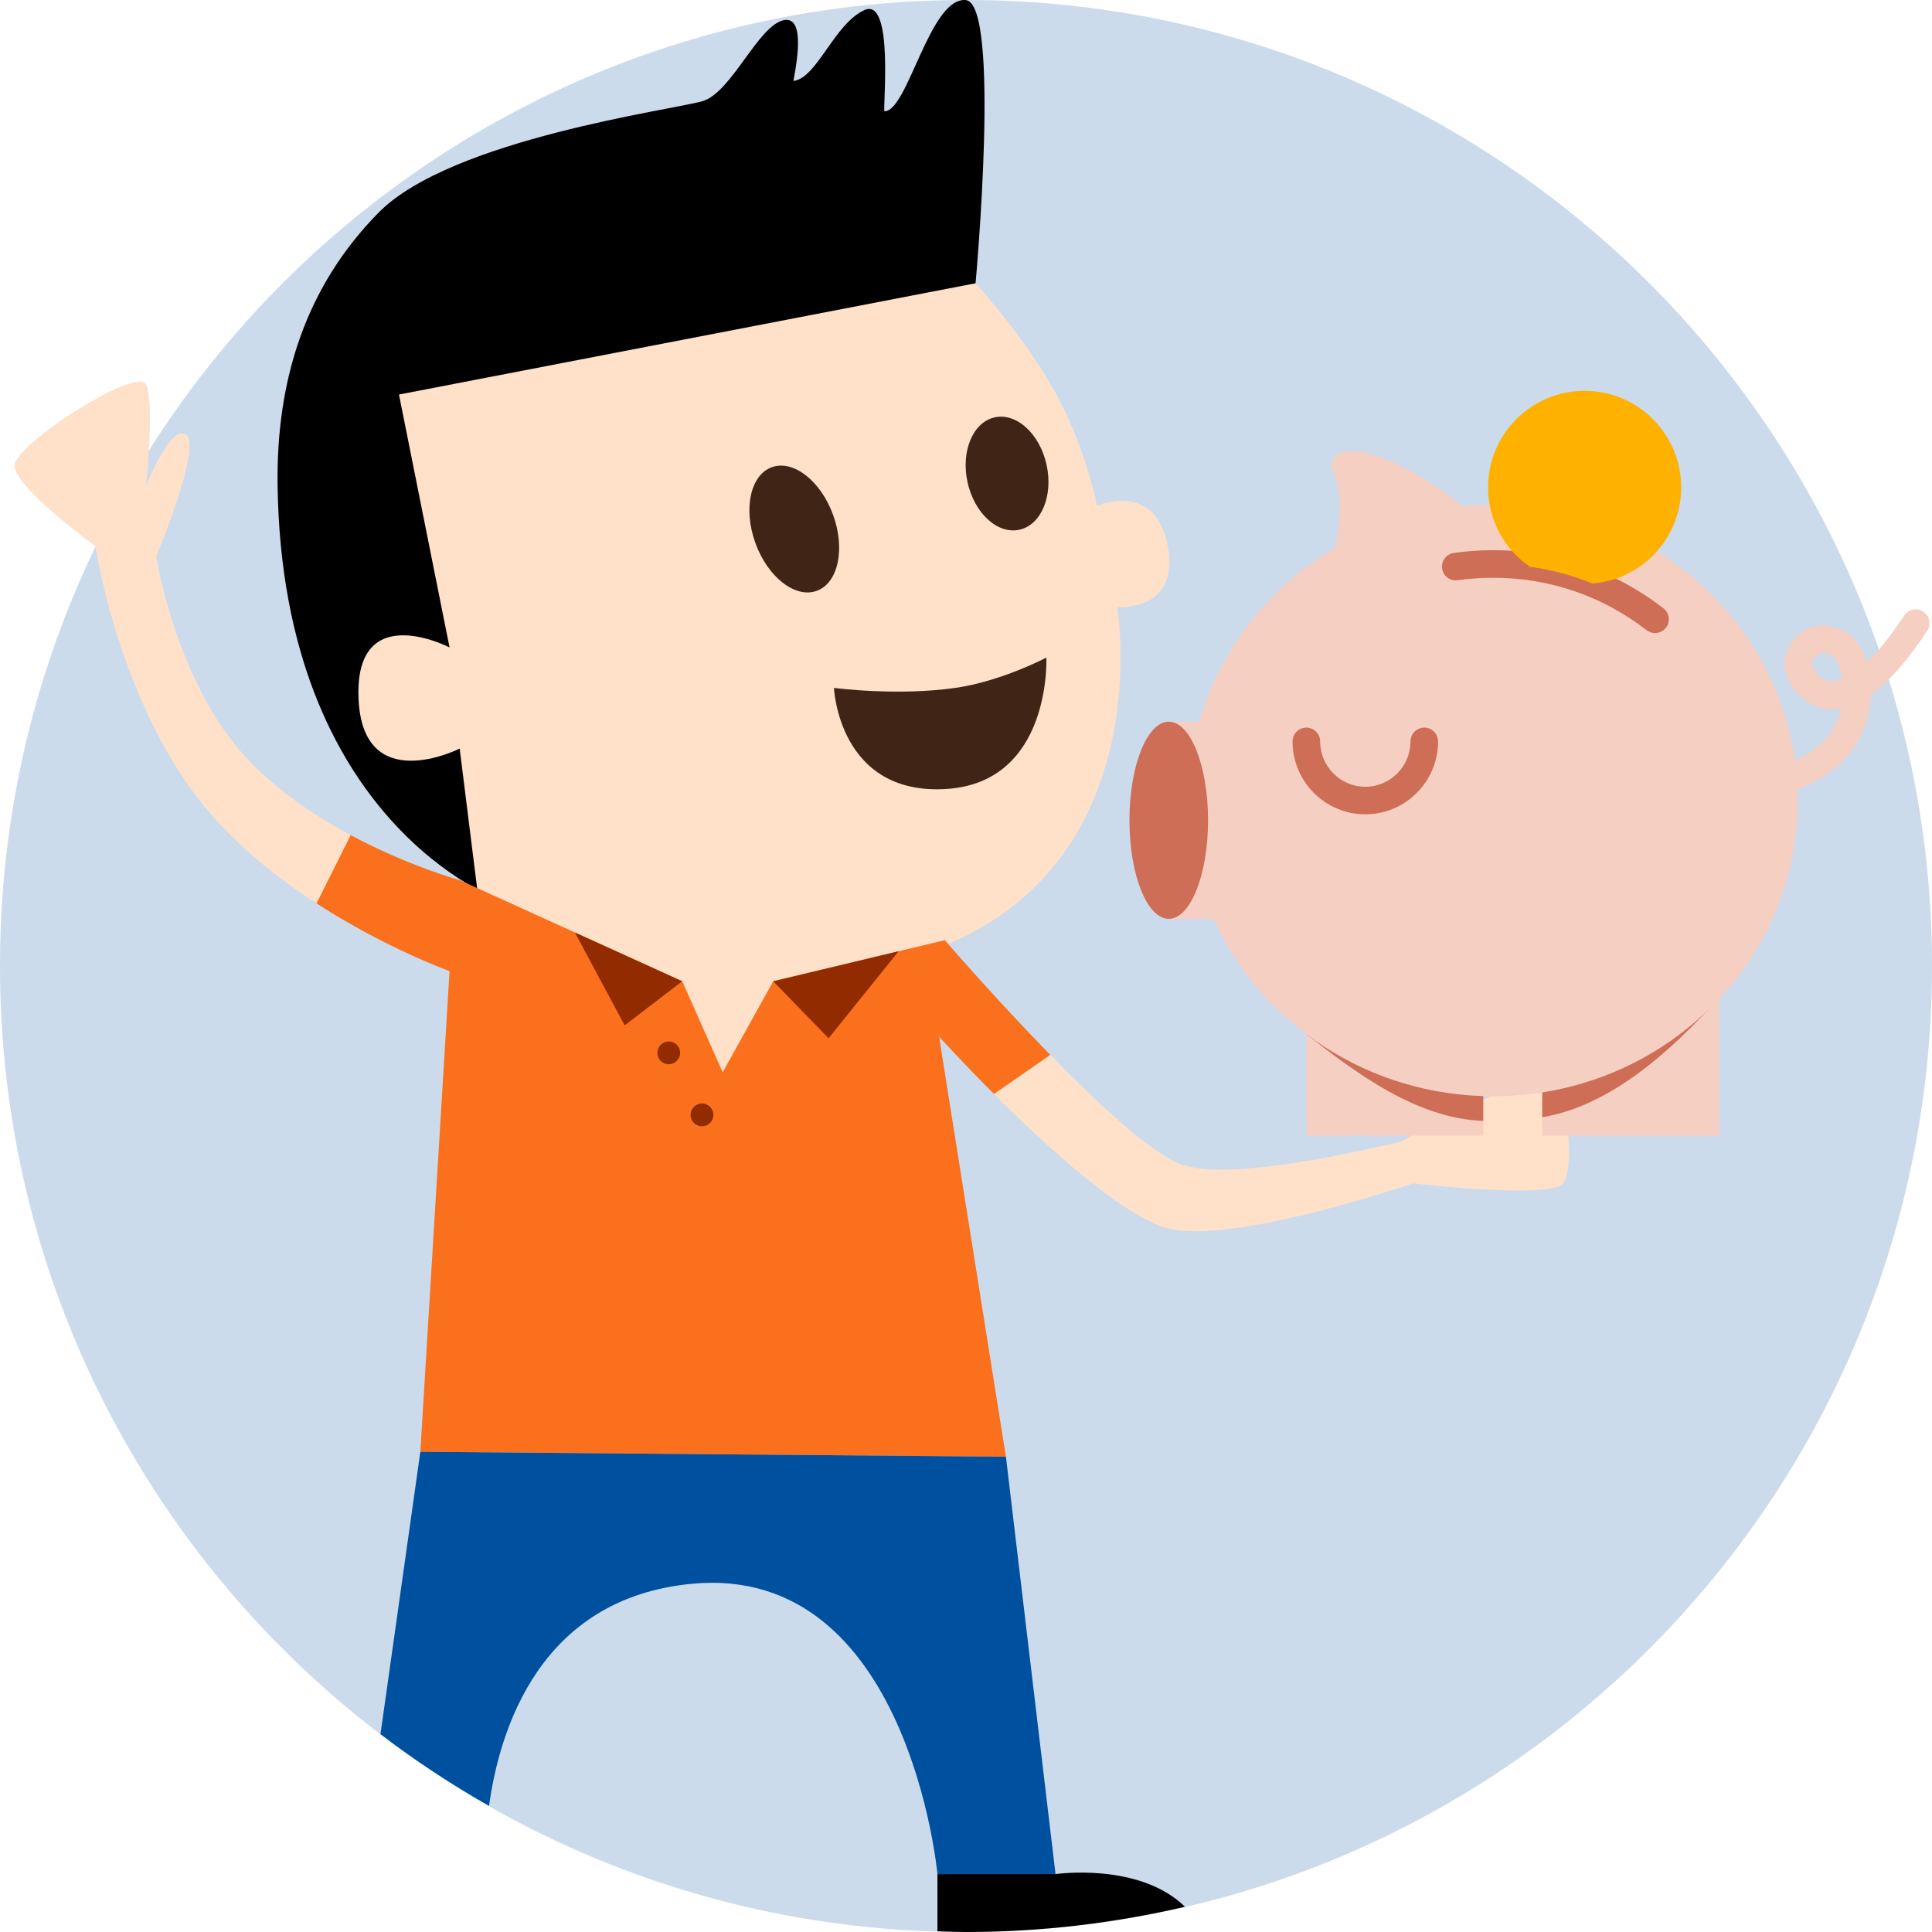<?xml version="1.0" encoding="utf-8"?>
<!-- Generator: Adobe Illustrator 17.0.0, SVG Export Plug-In . SVG Version: 6.00 Build 0)  -->
<!DOCTYPE svg PUBLIC "-//W3C//DTD SVG 1.1//EN" "http://www.w3.org/Graphics/SVG/1.1/DTD/svg11.dtd">
<svg version="1.1" id="Livello_1" xmlns="http://www.w3.org/2000/svg" xmlns:xlink="http://www.w3.org/1999/xlink" x="0px" y="0px"
	 width="480px" height="480px" viewBox="0 0 480 480" enable-background="new 0 0 480 480" xml:space="preserve">
<path opacity="0.5" fill-rule="evenodd" clip-rule="evenodd" fill="#99B9D9" d="M240,0c132.548,0,240,107.452,240,240
	C480,372.548,372.548,480,240,480S0,372.548,0,240C0,107.452,107.452,0,240,0z"/>
<g>
	<path fill-rule="evenodd" clip-rule="evenodd" d="M124.256,223.685c0,0-54.087-19.048-55.291-103.042
		c-0.379-26.424,7.093-49.593,25.132-67.857S167.29,27.274,174.52,25.14c7.231-2.134,13.717-18.596,20.106-20.106
		c6.389-1.509,2.392,14.765,2.513,15.079c5.841-0.702,10.075-14.128,17.593-17.593c7.518-3.464,4.478,25.132,5.026,25.132
		c5.771,0,11.19-28.204,20.106-27.645s2.513,70.37,2.513,70.37L124.256,223.685z"/>
	<path fill-rule="evenodd" clip-rule="evenodd" fill="#FFE1C9" d="M119.229,226.198l-5.026-40.212c0,0-24.186,12.223-25.132-12.566
		s22.619-12.566,22.619-12.566l-12.566-62.83l143.253-27.645c0,0,12.373,13.469,20.106,27.645
		c7.336,13.45,10.053,27.645,10.053,27.645s14.587-6.421,17.593,10.053c3.005,16.473-12.566,15.079-12.566,15.079
		s13.452,79.92-67.857,90.476c-2.956,0.546-25.132,40.212-25.132,40.212L119.229,226.198z"/>
	<path fill-rule="evenodd" clip-rule="evenodd" fill="#FA701D" d="M104.434,360.694l7.256-119.417c0,0-15.867-5.702-33.055-16.827
		c-9.504-6.152-0.295-21.666,8.485-16.966c14.377,7.695,27.083,11.174,27.083,11.174l55.291,25.132l10.053,22.619l12.566-22.619
		l42.624-10.205c0,0,12.349,14.33,26.225,28.523l-13.994,9.704c-8-8.002-13.654-14.262-13.654-14.262l16.603,104.361
		L104.434,360.694z"/>
	
		<ellipse transform="matrix(0.94 -0.342 0.342 0.94 -33.048 75.334)" fill-rule="evenodd" clip-rule="evenodd" fill="#402517" cx="197.262" cy="131.451" rx="10.264" ry="16.336"/>
	
		<ellipse transform="matrix(0.214 0.977 -0.977 0.214 311.56 -152.057)" fill-rule="evenodd" clip-rule="evenodd" fill="#402517" cx="250.293" cy="117.626" rx="14.289" ry="10.053"/>
	<path fill-rule="evenodd" clip-rule="evenodd" fill="#402517" d="M237.351,170.907c-14.529,2.075-30.159,0-30.159,0
		s1.14,26.606,27.645,25.132s25.132-32.672,25.132-32.672S248.854,169.264,237.351,170.907z"/>
	<path fill-rule="evenodd" clip-rule="evenodd" fill="#FFE1C9" d="M87.12,207.481c-8.78-4.7-18.182-10.968-25.694-18.982
		c-17.775-18.96-22.619-50.264-22.619-50.264s11.29-26.944,7.54-30.159c-3.75-3.214-10.053,12.566-10.053,12.566
		s2.203-20.555,0-25.132c-2.203-4.577-32.474,14.71-32.672,20.106c-0.198,5.396,20.106,20.106,20.106,20.106
		s5.715,39.028,27.645,65.344c7.853,9.424,17.76,17.226,27.266,23.378L87.12,207.481z"/>
	<path fill-rule="evenodd" clip-rule="evenodd" fill="#FFE1C9" d="M260.962,262.108c11.886,12.157,24.892,24.214,32.218,27.078
		c10.135,3.963,36.938-1.292,55.004-5.613c0,0,30.832-17.417,36.222-14.651c5.39,2.767,6.9,21.221,3.901,25.132
		c-2.999,3.911-37.17-0.033-37.17-0.033c-18.402,5.968-48.995,14.656-61.434,11.02c-11.27-3.295-29.983-20.473-42.735-33.228
		L260.962,262.108z"/>
	<g>
		<g>
			<polygon fill-rule="evenodd" clip-rule="evenodd" fill="#F6CFC3" points="335.285,247.872 335.285,247.315 414.836,247.315 
				414.836,247.872 427.116,247.872 427.116,282.157 383.163,282.157 383.163,261.836 368.512,261.836 368.512,282.157 
				324.56,282.157 324.56,247.872 			"/>
			<path fill-rule="evenodd" clip-rule="evenodd" fill="#CF6E57" d="M335.285,247.315h79.55v0.557l12.28-4.841v4.841
				c-11.267,12.563-26.624,26.862-43.953,29.696v-15.732h-14.651v16.642c-16.537-0.532-31.742-11.972-43.953-21.543v-9.063h10.726
				V247.315z"/>
			<path fill="#F6CFC3" d="M290.374,179.301v48.979h11.2c11.683,25.944,38.343,44.081,69.38,44.081
				c41.806,0,75.697-32.893,75.697-73.469c0-0.946-0.037-1.883-0.073-2.82c15.089-5.506,17.788-17.249,18.216-22.338
				c0.033-0.387,0.057-0.771,0.072-1.155c4.415-3.189,9.074-8.489,13.949-15.882c1.042-1.58,0.605-3.705-0.975-4.747
				c-1.584-1.041-3.706-0.604-4.748,0.976c-3.583,5.434-6.657,9.107-9.239,11.567c-1.184-3.775-3.317-6.704-6.043-7.915
				c-4.064-1.804-7.044-1.17-8.829-0.32c-3.616,1.72-5.084,5.41-5.638,7.455c-0.776,2.867,1.967,9.066,7.203,11.428
				c2.229,1.004,4.552,1.282,6.965,0.84c-1.015,4.228-3.943,9.568-11.573,12.934c-5.019-35.852-36.666-63.49-74.983-63.49
				c-2.515,0-4.991,0.152-7.443,0.385c-5.731-4.516-20.081-14.854-29.637-13.577c-1.075,0.144-2.019,0.786-2.545,1.735
				c-0.525,0.949-0.571,2.09-0.123,3.079c2.533,5.581,1.605,13.981,0.564,19.048c-16.288,9.602-28.577,24.958-33.769,43.206H290.374
				z M457.799,168.704c-1.688,0.666-2.888,0.629-3.621,0.46c-2.44-0.552-3.771-3.114-4.076-4.132
				c0.359-1.061,0.985-2.187,1.824-2.587c0.88-0.418,2.175-0.017,3.101,0.397C455.912,163.236,457.262,165.441,457.799,168.704z"/>
			<g>
				<ellipse fill="#CF6E57" cx="290.374" cy="203.791" rx="9.767" ry="24.489"/>
				<path fill="#CF6E57" d="M324.559,180.771c1.893,0,3.427,1.535,3.427,3.427c0,6.213,5.035,11.267,11.224,11.267
					s11.223-5.054,11.223-11.267c0-1.893,1.535-3.427,3.427-3.427s3.427,1.535,3.427,3.427c0,9.992-8.109,18.121-18.078,18.121
					c-9.968,0-18.079-8.129-18.079-18.121C321.132,182.306,322.667,180.771,324.559,180.771z"/>
				<path fill="#CF6E57" d="M361.203,137.373c3.205-0.453,6.486-0.683,9.752-0.683c15.473,0,30.112,4.998,42.334,14.455
					c1.497,1.158,1.771,3.312,0.612,4.808c-0.675,0.874-1.688,1.33-2.713,1.33c-0.732,0-1.471-0.234-2.095-0.716
					c-11.009-8.519-24.197-13.022-38.138-13.022c-2.946,0-5.904,0.208-8.791,0.616c-1.877,0.271-3.609-1.039-3.874-2.913
					C358.025,139.373,359.329,137.639,361.203,137.373z"/>
			</g>
			<path fill-rule="evenodd" clip-rule="evenodd" fill="#FFB100" d="M395.661,144.974c-4.937-2.005-10.165-3.421-15.612-4.177
				c-6.243-4.331-10.338-11.54-10.338-19.714c0-13.249,10.741-23.99,23.99-23.99c13.249,0,23.99,10.74,23.99,23.99
				C417.691,133.67,407.991,143.974,395.661,144.974z"/>
		</g>
	</g>
	<path fill-rule="evenodd" clip-rule="evenodd" fill="#0050A0" d="M249.917,361.912l-145.483-1.217l-9.907,70.152
		c8.555,6.531,17.57,12.478,26.973,17.829c2.602-18.94,12.595-51.712,50.565-55.203c53.735-4.941,60.838,72.141,60.838,72.141
		h29.338L249.917,361.912z"/>
	<path fill-rule="evenodd" clip-rule="evenodd" d="M232.904,465.613v14.208C235.267,479.89,237.62,480,240,480
		c18.722,0,36.916-2.214,54.404-6.269c-11.385-11.131-32.162-8.118-32.162-8.118H232.904z"/>
</g>
<g>
	<polygon fill="#922B00" points="142.831,231.671 155.195,254.747 169.494,243.79 	"/>
	<polygon fill="#922B00" points="192.113,243.79 205.854,257.953 223.266,236.332 	"/>
	<circle fill="#922B00" cx="174.405" cy="276.992" r="2.833"/>
	<circle fill="#922B00" cx="166.152" cy="261.581" r="2.833"/>
</g>
</svg>
